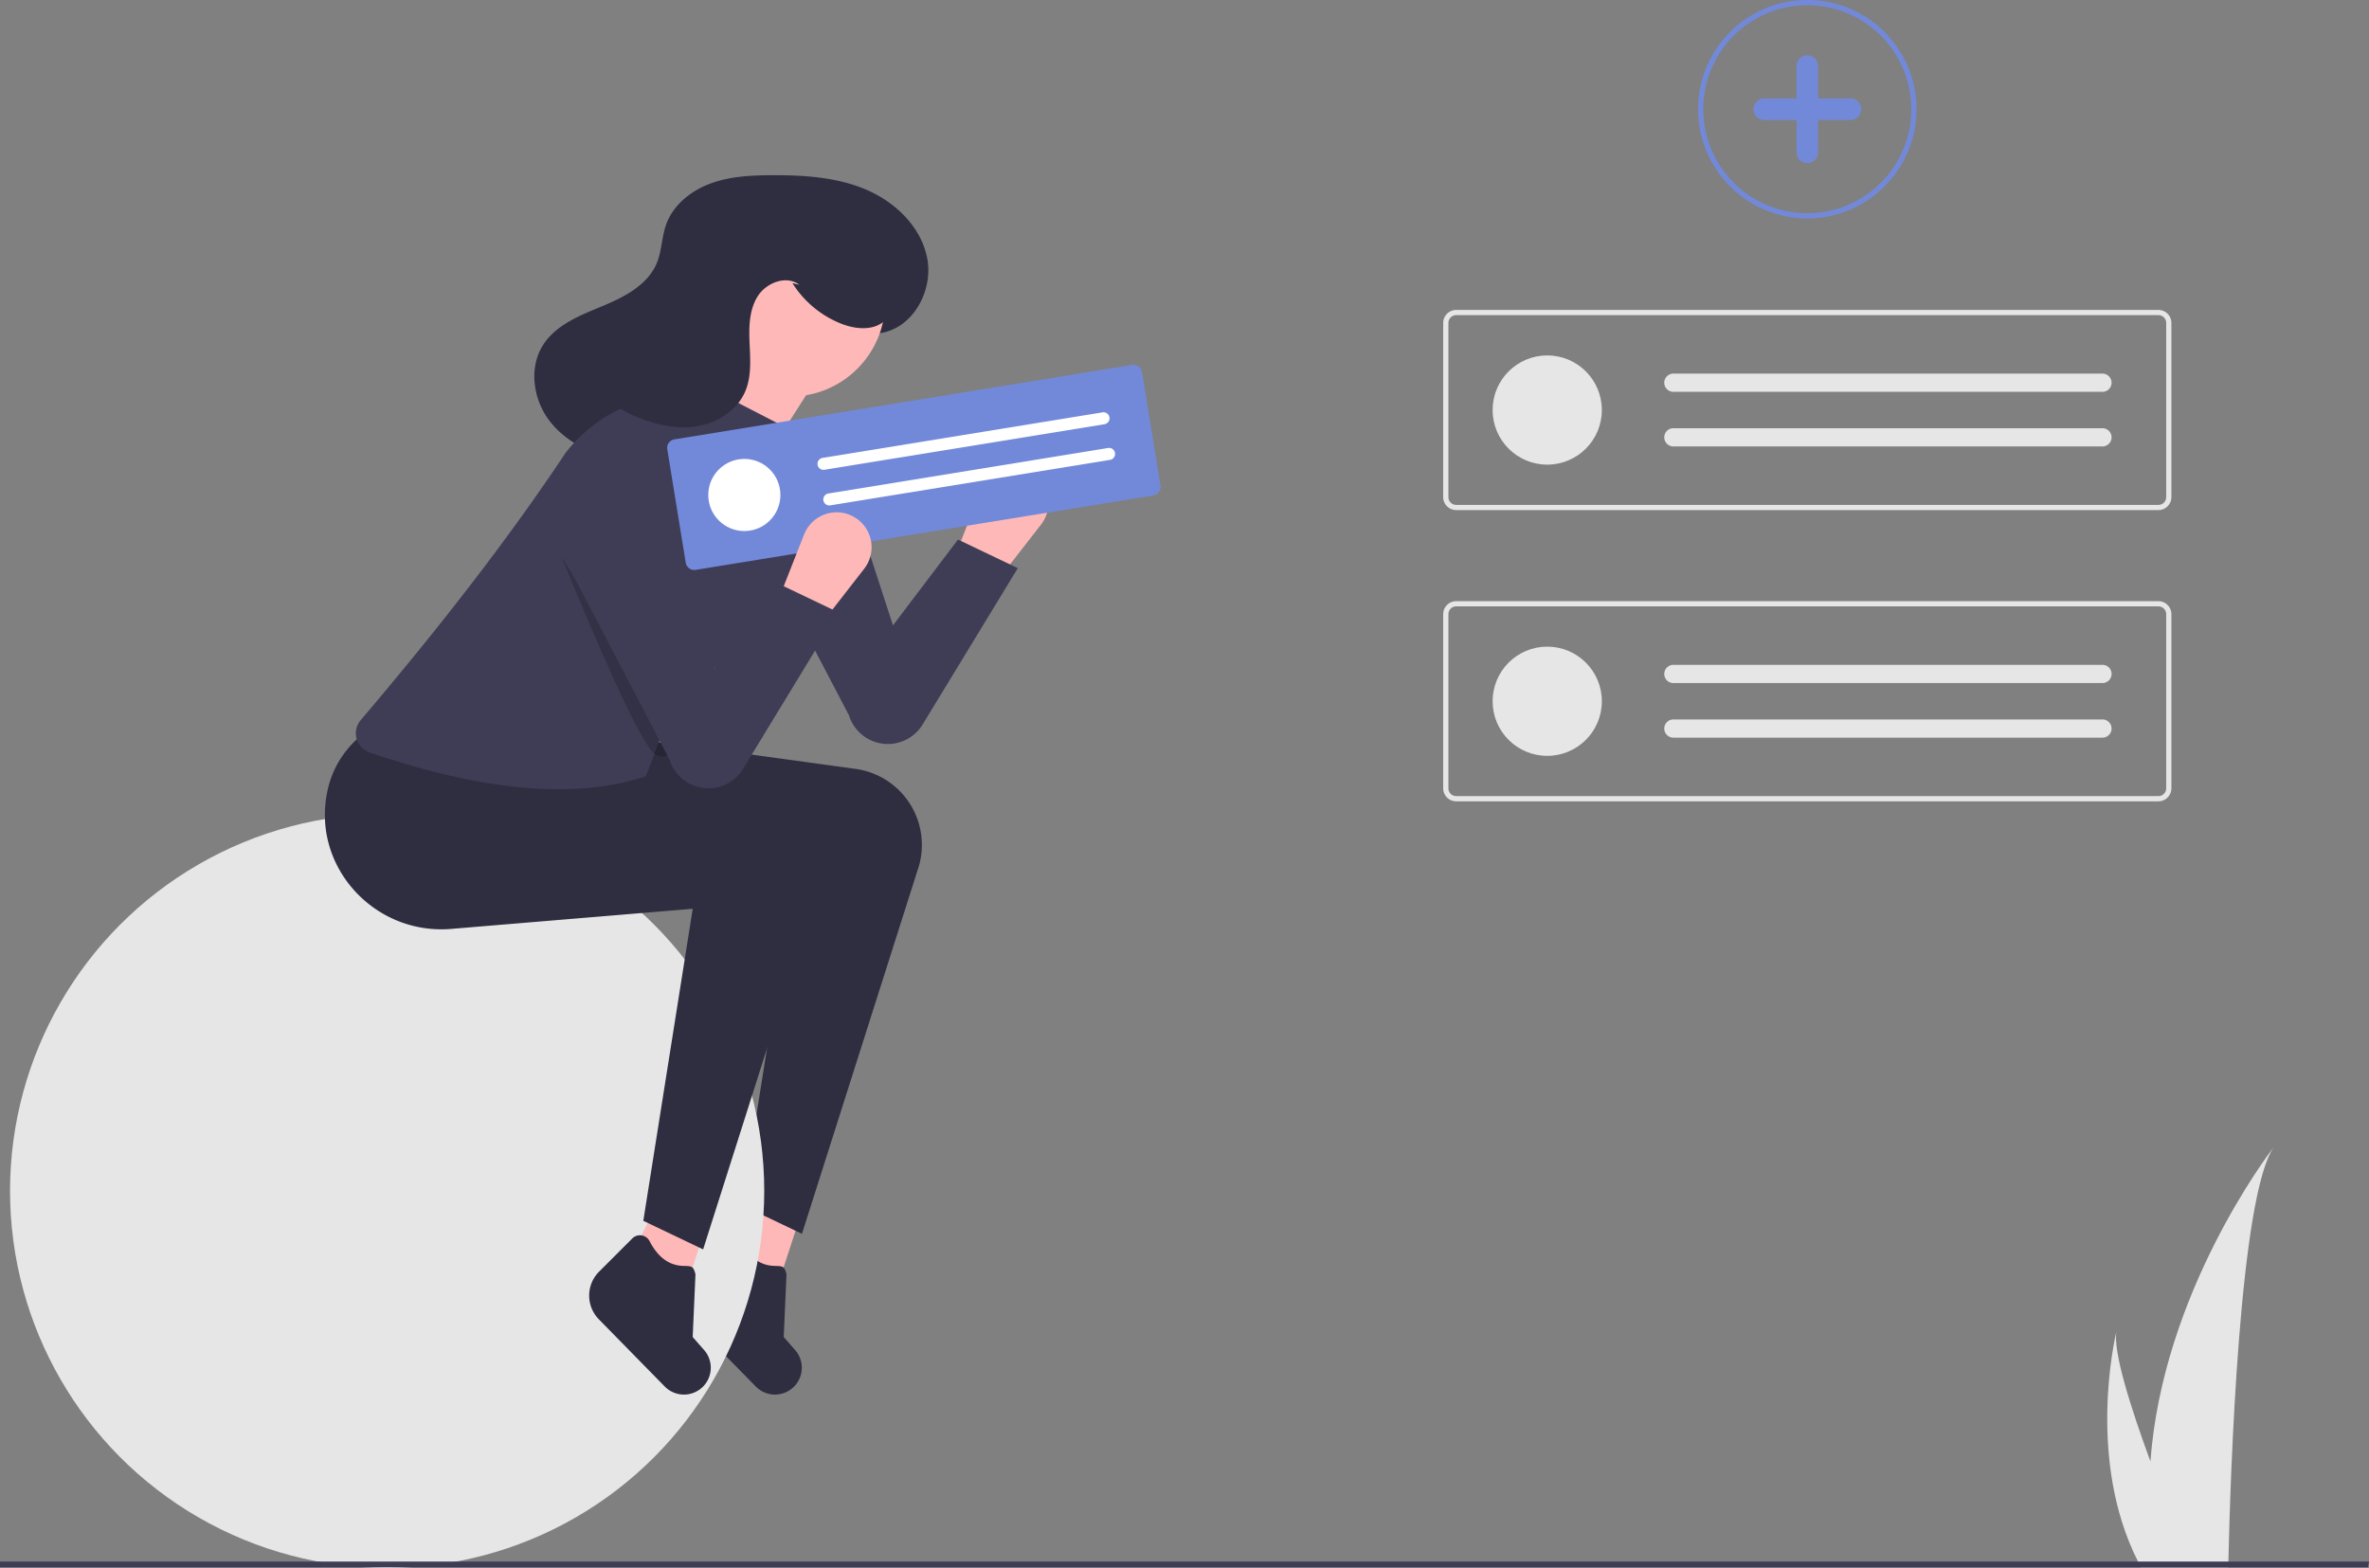<svg id="ae61722e-c8df-4f74-981e-cb59bb83fec6" data-name="Layer 1" xmlns="http://www.w3.org/2000/svg" width="910.91" height="603" viewBox="0 0 910.91 603"><rect x="0" y="0" width="910.91" height="603" fill="#808080" stroke="none"/><path d="M527.905,372l-16-10,9.833-24.96a13.438,13.438,0,0,1,11.797-8.494h0a13.438,13.438,0,0,1,11.314,21.67Z" transform="translate(-144.545 -148.5)" fill="#feb8b8"/><polygon points="299.193 493.934 277.164 484.381 289.117 459.779 306.908 470.19 299.193 493.934" fill="#feb8b8"/><path d="M435.187,681.763l-25.339-25.842a13.036,13.036,0,0,1,.06-18.375l12.757-12.757a4.159,4.159,0,0,1,6.632.99c3.14,6.104,7.418,9.395,12.958,9.563,3.321.1,3.844-.023,4.709,3.185l-1.066,24.174,4.383,4.988a10.324,10.324,0,0,1,.071,13.548l0,0A10.324,10.324,0,0,1,435.187,681.763Z" transform="translate(-144.545 -148.5)" fill="#2f2e41"/><path d="M452.905,623l-23-11,19-120-92.882,7.74c-29.367,2.447-53.607-23.815-47.655-52.676A37.29,37.29,0,0,1,321.905,425l92,11,59.61,8.196a29.528,29.528,0,0,1,24.815,22.904v0a29.528,29.528,0,0,1-.377,14.217Z" transform="translate(-144.545 -148.5)" fill="#2f2e41"/><circle cx="148.86" cy="458" r="145" fill="#e6e6e6"/><path d="M512.905,356l23,11-36.591,60.114a15.657,15.657,0,0,1-15.697,7.343h0a15.657,15.657,0,0,1-12.628-10.835L430.115,345.441a20.895,20.895,0,0,1,11.635-29.41h0A20.895,20.895,0,0,1,468.503,329.302L487.905,389Z" transform="translate(-144.545 -148.5)" fill="#3f3d56"/><path d="M412.318,326.679c7.509,1.041,15.222-1.435,21.488-5.701s11.218-10.213,15.41-16.53a107.11,107.11,0,0,0,15.081-35.043,20.542,20.542,0,0,0,20.016,6.964c11.923-2.677,19.074-16.588,16.748-28.585s-12.168-21.508-23.399-26.323-23.748-5.61-35.968-5.583c-8.058.018-16.27.394-23.839,3.157s-14.503,8.272-17.192,15.867c-1.686,4.762-1.631,10.033-3.548,14.707-3.48,8.485-12.505,13.119-20.976,16.635s-17.679,7.086-22.674,14.778c-5.641,8.685-4.013,20.807,2.203,29.091s16.2,13.087,26.359,15.095,20.627,1.512,30.971,1.007" transform="translate(-144.545 -148.5)" fill="#2f2e41"/><polygon points="264.193 493.934 242.164 484.381 254.117 459.779 271.908 470.19 264.193 493.934" fill="#feb8b8"/><path d="M400.187,681.763l-25.339-25.842a13.036,13.036,0,0,1,.06-18.375l12.757-12.757a4.159,4.159,0,0,1,6.632.99c3.14,6.104,7.418,9.395,12.958,9.563,3.321.1,3.844-.023,4.709,3.185l-1.066,24.174,4.383,4.988a10.324,10.324,0,0,1,.071,13.548l0,0A10.324,10.324,0,0,1,400.187,681.763Z" transform="translate(-144.545 -148.5)" fill="#2f2e41"/><path d="M414.905,629l-23-11,19-120-92.882,7.74c-29.367,2.447-53.607-23.815-47.655-52.676A37.29,37.29,0,0,1,283.905,431l92,11,59.61,8.196a29.528,29.528,0,0,1,24.815,22.904v0a29.528,29.528,0,0,1-.377,14.217Z" transform="translate(-144.545 -148.5)" fill="#2f2e41"/><circle cx="303.86" cy="116" r="36.5" fill="#feb8b8"/><path d="M422.905,350l-15-41c10.651-11.302,12.996-25.171,9-41l43,24Z" transform="translate(-144.545 -148.5)" fill="#feb8b8"/><path d="M392.905,447c-26.698,8.911-62.03,5.995-106.299-9.162a7.778,7.778,0,0,1-3.369-12.399c29.858-35.096,56.647-69.47,78.754-102.742a58.152,58.152,0,0,1,33.531-21.222L415.905,297l31,16,8.124,4.592a16.217,16.217,0,0,1,5.702,22.824C448.283,370.829,432.058,398.595,403.905,418Z" transform="translate(-144.545 -148.5)" fill="#3f3d56"/><path d="M449.251,257.398a39.222,39.222,0,0,0,19.011,15.689c5.566,2.143,12.628,2.676,16.805-1.581,3.026-3.083,3.629-7.829,3.2-12.128-1.34-13.418-11.425-25.103-23.938-30.131s-26.958-3.929-39.445,1.161c-11.782,4.803-22.971,14.641-23.605,27.349-.325,6.512,2.033,13.683-1.463,19.187-2.633,4.145-7.718,5.83-12.273,7.665s-9.443,4.732-10.378,9.553c-.636,3.277.832,6.697,3.136,9.113a24.743,24.743,0,0,0,8.425,5.282c7.428,3.163,15.605,5.135,23.585,3.912s15.697-6.082,18.82-13.527c2.405-5.733,1.912-12.203,1.635-18.413s-.193-12.826,3.123-18.084,11.015-8.203,15.971-4.449" transform="translate(-144.545 -148.5)" fill="#2f2e41"/><path d="M360.405,362.5s29,72,36,76,7-5.992,7-5.992Z" transform="translate(-144.545 -148.5)" opacity="0.2"/><path d="M588.027,339.027l-176.011,28.633a3.306,3.306,0,0,1-3.79-2.729l-7.103-43.661a3.306,3.306,0,0,1,2.729-3.79l176.011-28.633a3.306,3.306,0,0,1,3.79,2.729l7.103,43.661A3.306,3.306,0,0,1,588.027,339.027Z" transform="translate(-144.545 -148.5)" fill="#7289da"/><circle cx="286.206" cy="190.359" r="13.87" fill="#fff"/><path d="M460.883,324.589a2.312,2.312,0,1,0,.742,4.563l107.562-17.498a2.312,2.312,0,1,0-.742-4.563Z" transform="translate(-144.545 -148.5)" fill="#fff"/><path d="M463.11,338.279a2.312,2.312,0,1,0,.742,4.563L571.414,325.344a2.312,2.312,0,0,0-.742-4.563Z" transform="translate(-144.545 -148.5)" fill="#fff"/><path d="M459.905,389l-16-10,9.833-24.96a13.438,13.438,0,0,1,11.797-8.494h0a13.438,13.438,0,0,1,11.314,21.67Z" transform="translate(-144.545 -148.5)" fill="#feb8b8"/><path d="M443.905,373l23,11-36.591,60.114a15.657,15.657,0,0,1-15.697,7.343h0a15.657,15.657,0,0,1-12.628-10.835L361.115,362.441a20.895,20.895,0,0,1,11.635-29.41h0A20.895,20.895,0,0,1,399.503,346.302L418.905,406Z" transform="translate(-144.545 -148.5)" fill="#3f3d56"/><path d="M1018.915,589.55c-13.25,18.73-16.75,125.33-17.53,159.5-.02.77-.04,1.5-.05,2.19h-33.54c-.41-.73-.79-1.45-1.15-2.19-19.88-39.24-8.85-86.29-8.27-88.67-1.51,7.48,5.32,29.16,13.04,50.16C976.125,645.97,1016.395,592.81,1018.915,589.55Z" transform="translate(-144.545 -148.5)" fill="#e6e6e6"/><polygon points="910.91 600.55 910.51 602.74 0 602.74 0 600.55 910.91 600.55" fill="#3f3d56"/><path d="M974.476,344.674H704.475a5.006,5.006,0,0,1-5-5V272.698a5.006,5.006,0,0,1,5-5H974.476a5.006,5.006,0,0,1,5,5v66.976A5.006,5.006,0,0,1,974.476,344.674ZM704.475,269.698a3.003,3.003,0,0,0-3,3v66.976a3.003,3.003,0,0,0,3,3H974.476a3.003,3.003,0,0,0,3-3V272.698a3.003,3.003,0,0,0-3-3Z" transform="translate(-144.545 -148.5)" fill="#e6e6e6"/><circle cx="594.93" cy="157.686" r="21" fill="#e6e6e6"/><path d="M787.975,292.186a3.5,3.5,0,0,0,0,7h165a3.5,3.5,0,0,0,0-7Z" transform="translate(-144.545 -148.5)" fill="#e6e6e6"/><path d="M787.975,313.186a3.5,3.5,0,0,0,0,7h165a3.5,3.5,0,0,0,0-7Z" transform="translate(-144.545 -148.5)" fill="#e6e6e6"/><path d="M974.476,456.674H704.475a5.006,5.006,0,0,1-5-5V384.698a5.006,5.006,0,0,1,5-5H974.476a5.006,5.006,0,0,1,5,5v66.976A5.006,5.006,0,0,1,974.476,456.674ZM704.475,381.698a3.003,3.003,0,0,0-3,3v66.976a3.003,3.003,0,0,0,3,3H974.476a3.003,3.003,0,0,0,3-3V384.698a3.003,3.003,0,0,0-3-3Z" transform="translate(-144.545 -148.5)" fill="#e6e6e6"/><circle cx="594.93" cy="269.686" r="21" fill="#e6e6e6"/><path d="M787.975,404.186a3.5,3.5,0,0,0,0,7h165a3.5,3.5,0,0,0,0-7Z" transform="translate(-144.545 -148.5)" fill="#e6e6e6"/><path d="M787.975,425.186a3.5,3.5,0,0,0,0,7h165a3.5,3.5,0,0,0,0-7Z" transform="translate(-144.545 -148.5)" fill="#e6e6e6"/><path d="M839.476,232.5a42,42,0,1,1,42-42A42.047,42.047,0,0,1,839.476,232.5Zm0-82a40,40,0,1,0,40,40A40.046,40.046,0,0,0,839.476,150.5Z" transform="translate(-144.545 -148.5)" fill="#7289da"/><path d="M856.048,186.357h-12.429V173.928a4.143,4.143,0,1,0-8.286,0V186.357H822.903a4.143,4.143,0,0,0,0,8.286h12.429v12.429a4.143,4.143,0,0,0,8.286,0V194.643h12.429a4.143,4.143,0,1,0,0-8.286Z" transform="translate(-144.545 -148.5)" fill="#7289da"/></svg>